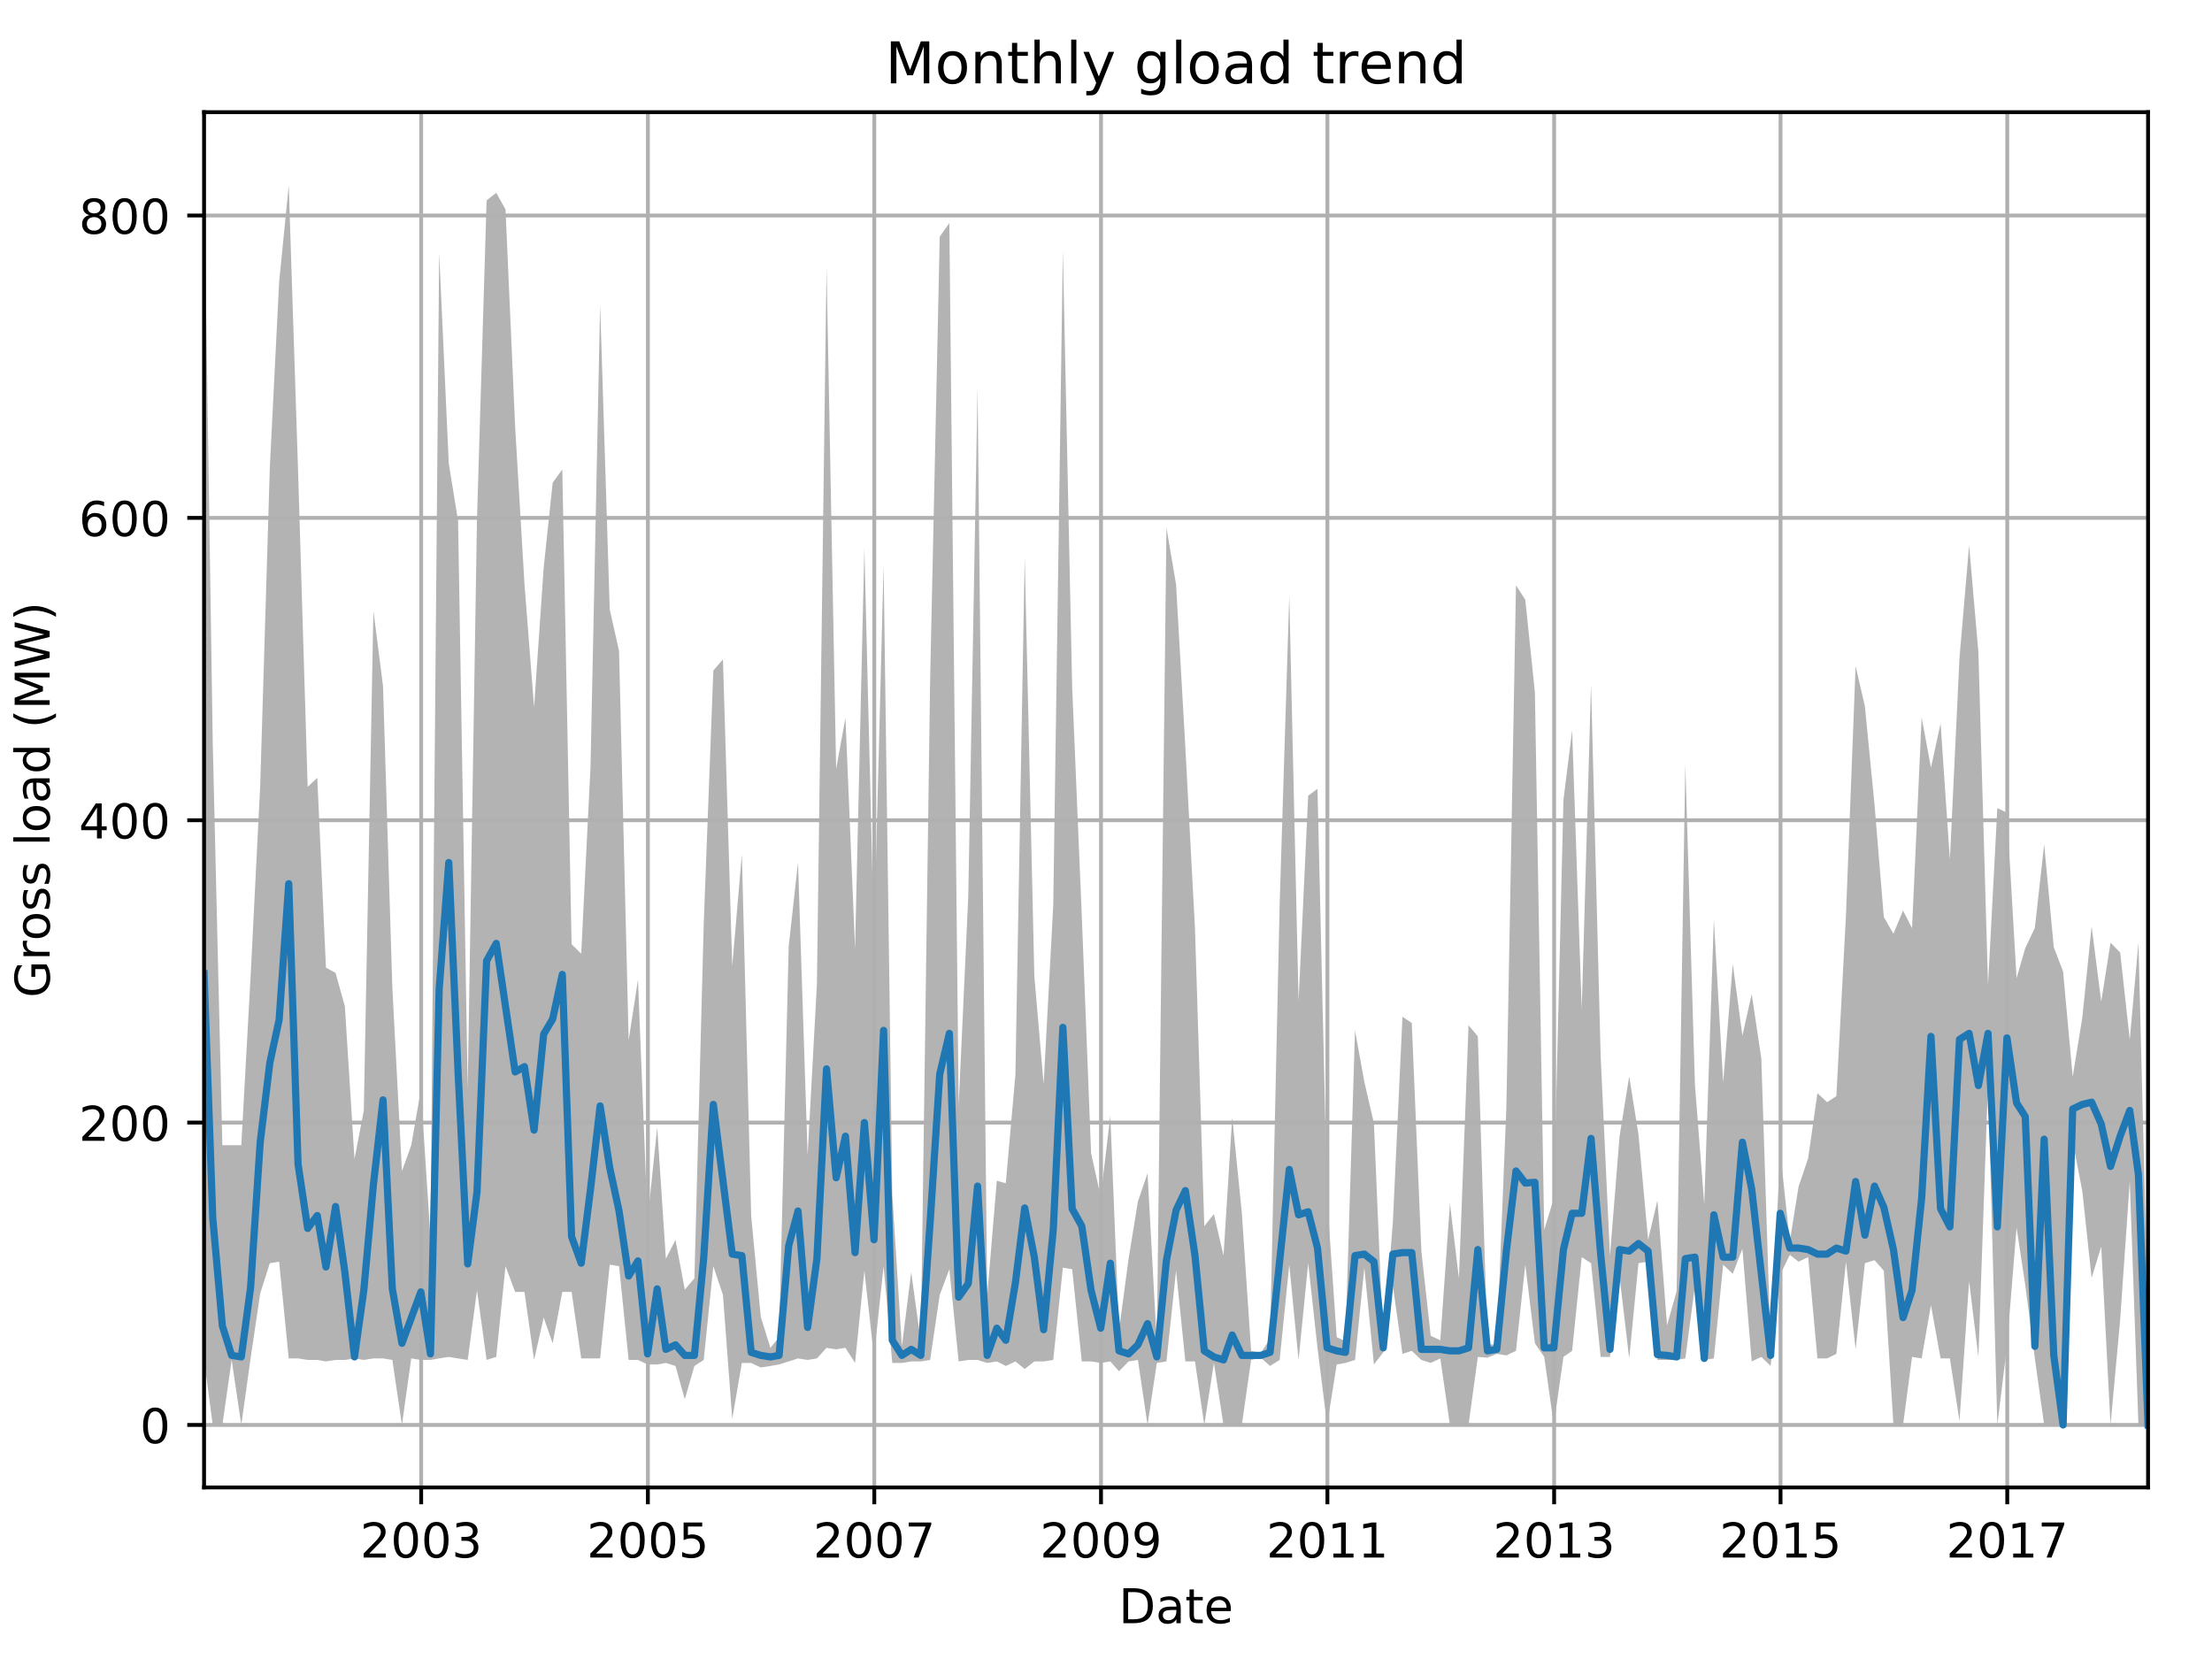 <?xml version="1.0" encoding="utf-8" standalone="no"?>
<!DOCTYPE svg PUBLIC "-//W3C//DTD SVG 1.1//EN"
  "http://www.w3.org/Graphics/SVG/1.1/DTD/svg11.dtd">
<!-- Created with matplotlib (http://matplotlib.org/) -->
<svg height="345.6pt" version="1.1" viewBox="0 0 460.8 345.6" width="460.8pt" xmlns="http://www.w3.org/2000/svg" xmlns:xlink="http://www.w3.org/1999/xlink">
 <defs>
  <style type="text/css">
*{stroke-linecap:butt;stroke-linejoin:round;}
  </style>
 </defs>
 <g id="figure_1">
  <g id="patch_1">
   <path d="M 0 345.6 
L 460.8 345.6 
L 460.8 0 
L 0 0 
z
" style="fill:none;"/>
  </g>
  <g id="axes_1">
   <g id="patch_2">
    <path d="M 42.511 309.863 
L 447.48 309.863 
L 447.48 23.365 
L 42.511 23.365 
z
" style="fill:none;"/>
   </g>
   <g id="PolyCollection_1">
    <path clip-path="url(#p6c2cb52976)" d="M 42.511 36.388 
L 42.511 283.299 
L 44.32 296.841 
L 46.323 296.841 
L 48.261 283.299 
L 50.264 296.841 
L 52.203 282.984 
L 54.205 269.441 
L 56.208 263.143 
L 58.147 262.828 
L 60.149 282.984 
L 62.088 282.984 
L 64.091 283.299 
L 66.094 283.299 
L 67.903 283.613 
L 69.905 283.299 
L 71.844 283.299 
L 73.847 282.984 
L 75.785 283.299 
L 77.788 282.984 
L 79.791 282.984 
L 81.729 283.299 
L 83.732 296.841 
L 85.67 282.984 
L 87.673 283.299 
L 89.676 283.299 
L 91.485 282.984 
L 93.488 282.669 
L 95.426 282.984 
L 97.429 283.299 
L 99.367 268.811 
L 101.37 283.299 
L 103.373 282.669 
L 105.311 263.772 
L 107.314 269.126 
L 109.252 269.126 
L 111.255 283.299 
L 113.258 274.48 
L 115.132 279.834 
L 117.135 269.126 
L 119.073 269.126 
L 121.076 282.984 
L 123.014 282.984 
L 125.017 282.984 
L 127.02 263.457 
L 128.958 263.772 
L 130.961 283.299 
L 132.899 283.299 
L 134.902 284.243 
L 136.905 284.243 
L 138.714 283.928 
L 140.717 284.558 
L 142.655 291.487 
L 144.658 284.558 
L 146.596 283.299 
L 148.599 263.772 
L 150.602 269.756 
L 152.54 295.581 
L 154.543 283.928 
L 156.481 283.928 
L 158.484 284.873 
L 160.487 284.558 
L 162.296 284.243 
L 164.299 283.613 
L 166.237 282.984 
L 168.24 283.299 
L 170.178 282.984 
L 172.181 280.779 
L 174.184 281.094 
L 176.123 280.779 
L 178.125 283.928 
L 180.064 264.717 
L 182.067 282.669 
L 184.069 263.772 
L 185.878 283.928 
L 187.881 283.928 
L 189.82 283.613 
L 191.822 283.613 
L 193.761 283.299 
L 195.764 269.756 
L 197.767 264.402 
L 199.705 283.613 
L 201.708 283.299 
L 203.646 283.299 
L 205.649 283.928 
L 207.652 283.613 
L 209.525 284.558 
L 211.528 283.613 
L 213.466 285.188 
L 215.469 283.613 
L 217.408 283.613 
L 219.41 283.299 
L 221.413 264.087 
L 223.352 264.402 
L 225.355 283.613 
L 227.293 283.613 
L 229.296 283.928 
L 231.299 283.613 
L 233.108 285.661 
L 235.11 283.613 
L 237.049 283.299 
L 239.052 296.841 
L 240.99 283.928 
L 242.993 283.613 
L 244.996 264.717 
L 246.934 283.613 
L 248.937 283.613 
L 250.875 296.841 
L 252.878 283.928 
L 254.881 296.841 
L 256.69 296.841 
L 258.693 296.841 
L 260.631 283.299 
L 262.634 282.826 
L 264.572 284.558 
L 266.575 283.299 
L 268.578 263.457 
L 270.516 283.299 
L 272.519 263.143 
L 274.457 280.779 
L 276.46 296.841 
L 278.463 284.243 
L 280.272 283.928 
L 282.275 283.299 
L 284.213 264.087 
L 286.216 284.243 
L 288.154 281.724 
L 290.157 267.867 
L 292.16 282.039 
L 294.098 281.409 
L 296.101 283.299 
L 298.04 283.928 
L 300.042 282.984 
L 302.045 296.841 
L 303.919 296.526 
L 305.922 296.841 
L 307.86 282.669 
L 309.863 282.826 
L 311.801 282.039 
L 313.804 282.354 
L 315.807 281.409 
L 317.745 263.457 
L 319.748 279.834 
L 321.686 282.669 
L 323.689 296.841 
L 325.692 282.669 
L 327.501 281.409 
L 329.504 261.883 
L 331.442 263.143 
L 333.445 282.669 
L 335.384 282.669 
L 337.386 265.977 
L 339.389 282.984 
L 341.328 263.143 
L 343.33 262.828 
L 345.269 283.299 
L 347.272 283.299 
L 349.274 283.299 
L 351.083 282.984 
L 353.086 267.867 
L 355.025 283.299 
L 357.028 282.984 
L 358.966 263.457 
L 360.969 265.347 
L 362.972 260.151 
L 364.91 283.613 
L 366.913 282.669 
L 368.851 284.558 
L 370.854 265.505 
L 372.857 261.41 
L 374.666 262.828 
L 376.669 261.883 
L 378.607 282.984 
L 380.61 282.984 
L 382.548 282.039 
L 384.551 262.828 
L 386.554 281.094 
L 388.492 263.143 
L 390.495 262.513 
L 392.433 264.717 
L 394.436 296.841 
L 396.439 296.841 
L 398.313 282.669 
L 400.315 282.984 
L 402.254 271.882 
L 404.257 282.984 
L 406.195 282.984 
L 408.198 296.014 
L 410.201 266.922 
L 412.139 282.669 
L 414.142 225.311 
L 416.08 296.841 
L 418.083 280.464 
L 420.086 255.742 
L 421.895 267.67 
L 423.898 282.984 
L 425.836 296.841 
L 427.839 296.841 
L 429.777 296.841 
L 431.78 237.751 
L 433.783 248.144 
L 435.721 266.213 
L 437.724 259.678 
L 439.662 296.841 
L 441.665 274.953 
L 443.668 246.097 
L 445.477 296.841 
L 447.48 296.841 
L 447.48 275.583 
L 447.48 275.583 
L 445.477 196.376 
L 443.668 216.571 
L 441.665 198.423 
L 439.662 196.376 
L 437.724 208.658 
L 435.721 192.99 
L 433.783 212.005 
L 431.78 224.287 
L 429.777 202.36 
L 427.839 197.321 
L 425.836 175.905 
L 423.898 193.305 
L 421.895 197.517 
L 420.086 203.777 
L 418.083 169.291 
L 416.08 168.346 
L 414.142 205.233 
L 412.139 135.908 
L 410.201 113.587 
L 408.198 137.05 
L 406.195 179.054 
L 404.257 150.71 
L 402.254 159.922 
L 400.315 149.45 
L 398.313 193.345 
L 396.439 189.683 
L 394.436 194.526 
L 392.433 191.022 
L 390.495 167.598 
L 388.492 147.128 
L 386.554 138.782 
L 384.551 190.589 
L 382.548 228.342 
L 380.61 229.602 
L 378.607 227.712 
L 376.669 241.294 
L 374.666 247.238 
L 372.857 258.576 
L 370.854 239.995 
L 368.851 279.992 
L 366.913 220.508 
L 364.91 207.084 
L 362.972 215.744 
L 360.969 200.824 
L 358.966 225.508 
L 357.028 191.534 
L 355.025 250.86 
L 353.086 225.98 
L 351.083 159.213 
L 349.274 268.969 
L 347.272 276.094 
L 345.269 250.073 
L 343.33 258.261 
L 341.328 236.373 
L 339.389 224.248 
L 337.386 236.688 
L 335.384 261.607 
L 333.445 220.036 
L 331.442 142.561 
L 329.504 210.233 
L 327.501 152.127 
L 325.692 166.654 
L 323.689 249.6 
L 321.686 256.214 
L 319.748 144.254 
L 317.745 124.924 
L 315.807 121.933 
L 313.804 230.743 
L 311.801 280.149 
L 309.863 279.992 
L 307.86 215.902 
L 305.922 213.579 
L 303.919 266.292 
L 302.045 250.703 
L 300.042 279.204 
L 298.04 278.26 
L 296.101 260.662 
L 294.098 213.107 
L 292.16 211.808 
L 290.157 254.639 
L 288.154 279.834 
L 286.216 234.011 
L 284.213 225.35 
L 282.275 214.682 
L 280.272 279.362 
L 278.463 278.574 
L 276.46 249.6 
L 274.457 164.331 
L 272.519 165.748 
L 270.516 208.54 
L 268.578 124.098 
L 266.575 188.384 
L 264.572 278.889 
L 262.634 281.881 
L 260.631 281.409 
L 258.693 252.592 
L 256.69 232.751 
L 254.881 261.568 
L 252.878 252.907 
L 250.875 255.427 
L 248.937 193.423 
L 246.934 155.788 
L 244.996 121.736 
L 242.993 109.926 
L 240.99 279.834 
L 239.052 244.443 
L 237.049 250.269 
L 235.11 262.198 
L 233.108 277.157 
L 231.299 232.436 
L 229.296 249.285 
L 227.293 240.231 
L 225.355 190.707 
L 223.352 143.151 
L 221.413 52.135 
L 219.41 188.66 
L 217.408 225.862 
L 215.469 203.304 
L 213.466 116.067 
L 211.528 223.893 
L 209.525 246.49 
L 207.652 245.978 
L 205.649 269.953 
L 203.646 80.794 
L 201.708 186.731 
L 199.705 230.31 
L 197.767 46.466 
L 195.764 49.3 
L 193.761 141.734 
L 191.822 279.519 
L 189.82 265.032 
L 187.881 280.464 
L 185.878 248.852 
L 184.069 117.642 
L 182.067 195.431 
L 180.064 114.217 
L 178.125 197.636 
L 176.123 149.529 
L 174.184 160.197 
L 172.181 55.599 
L 170.178 205.037 
L 168.24 240.625 
L 166.237 179.645 
L 164.299 197.163 
L 162.296 278.574 
L 160.487 280.779 
L 158.484 274.323 
L 156.481 253.261 
L 154.543 177.952 
L 152.54 201.257 
L 150.602 137.364 
L 148.599 139.687 
L 146.596 192.478 
L 144.658 266.292 
L 142.655 268.654 
L 140.717 258.3 
L 138.714 262.198 
L 136.905 234.838 
L 134.902 254.167 
L 132.899 204.092 
L 130.961 216.689 
L 128.958 135.593 
L 127.02 126.972 
L 125.017 63.512 
L 123.014 159.843 
L 121.076 198.659 
L 119.073 196.691 
L 117.135 97.8 
L 115.132 100.556 
L 113.258 118.271 
L 111.255 147.324 
L 109.252 121.578 
L 107.314 88.903 
L 105.311 43.631 
L 103.373 40.167 
L 101.37 41.742 
L 99.367 108.036 
L 97.429 226.807 
L 95.426 108.508 
L 93.488 96.541 
L 91.485 52.607 
L 89.676 257.828 
L 87.673 227.082 
L 85.67 238.577 
L 83.732 243.931 
L 81.729 205.666 
L 79.791 142.915 
L 77.788 127.247 
L 75.785 231.373 
L 73.847 241.451 
L 71.844 209.643 
L 69.905 202.675 
L 67.903 201.572 
L 66.094 162.048 
L 64.091 163.898 
L 62.088 97.958 
L 60.149 38.592 
L 58.147 58.788 
L 56.208 97.407 
L 54.205 163.662 
L 52.203 203.462 
L 50.264 238.577 
L 48.261 238.577 
L 46.323 238.577 
L 44.32 154.843 
L 42.511 36.388 
z
" style="fill:#808080;fill-opacity:0.6;"/>
   </g>
   <g id="matplotlib.axis_1">
    <g id="xtick_1">
     <g id="line2d_1">
      <path clip-path="url(#p6c2cb52976)" d="M 87.737 309.863 
L 87.737 23.365 
" style="fill:none;stroke:#b0b0b0;stroke-linecap:square;stroke-width:0.8;"/>
     </g>
     <g id="line2d_2">
      <defs>
       <path d="M 0 0 
L 0 3.5 
" id="m92b0c59860" style="stroke:#000000;stroke-width:0.8;"/>
      </defs>
      <g>
       <use style="stroke:#000000;stroke-width:0.8;" x="87.737" xlink:href="#m92b0c59860" y="309.863"/>
      </g>
     </g>
     <g id="text_1">
      <!-- 2003 -->
      <defs>
       <path d="M 19.188 8.297 
L 53.609 8.297 
L 53.609 0 
L 7.328 0 
L 7.328 8.297 
Q 12.938 14.109 22.625 23.891 
Q 32.328 33.688 34.812 36.531 
Q 39.547 41.844 41.422 45.531 
Q 43.312 49.219 43.312 52.781 
Q 43.312 58.594 39.234 62.25 
Q 35.156 65.922 28.609 65.922 
Q 23.969 65.922 18.812 64.312 
Q 13.672 62.703 7.812 59.422 
L 7.812 69.391 
Q 13.766 71.781 18.938 73 
Q 24.125 74.219 28.422 74.219 
Q 39.75 74.219 46.484 68.547 
Q 53.219 62.891 53.219 53.422 
Q 53.219 48.922 51.531 44.891 
Q 49.859 40.875 45.406 35.406 
Q 44.188 33.984 37.641 27.219 
Q 31.109 20.453 19.188 8.297 
z
" id="DejaVuSans-32"/>
       <path d="M 31.781 66.406 
Q 24.172 66.406 20.328 58.906 
Q 16.5 51.422 16.5 36.375 
Q 16.5 21.391 20.328 13.891 
Q 24.172 6.391 31.781 6.391 
Q 39.453 6.391 43.281 13.891 
Q 47.125 21.391 47.125 36.375 
Q 47.125 51.422 43.281 58.906 
Q 39.453 66.406 31.781 66.406 
z
M 31.781 74.219 
Q 44.047 74.219 50.516 64.516 
Q 56.984 54.828 56.984 36.375 
Q 56.984 17.969 50.516 8.266 
Q 44.047 -1.422 31.781 -1.422 
Q 19.531 -1.422 13.062 8.266 
Q 6.594 17.969 6.594 36.375 
Q 6.594 54.828 13.062 64.516 
Q 19.531 74.219 31.781 74.219 
z
" id="DejaVuSans-30"/>
       <path d="M 40.578 39.312 
Q 47.656 37.797 51.625 33 
Q 55.609 28.219 55.609 21.188 
Q 55.609 10.406 48.188 4.484 
Q 40.766 -1.422 27.094 -1.422 
Q 22.516 -1.422 17.656 -0.516 
Q 12.797 0.391 7.625 2.203 
L 7.625 11.719 
Q 11.719 9.328 16.594 8.109 
Q 21.484 6.891 26.812 6.891 
Q 36.078 6.891 40.938 10.547 
Q 45.797 14.203 45.797 21.188 
Q 45.797 27.641 41.281 31.266 
Q 36.766 34.906 28.719 34.906 
L 20.219 34.906 
L 20.219 43.016 
L 29.109 43.016 
Q 36.375 43.016 40.234 45.922 
Q 44.094 48.828 44.094 54.297 
Q 44.094 59.906 40.109 62.906 
Q 36.141 65.922 28.719 65.922 
Q 24.656 65.922 20.016 65.031 
Q 15.375 64.156 9.812 62.312 
L 9.812 71.094 
Q 15.438 72.656 20.344 73.438 
Q 25.25 74.219 29.594 74.219 
Q 40.828 74.219 47.359 69.109 
Q 53.906 64.016 53.906 55.328 
Q 53.906 49.266 50.438 45.094 
Q 46.969 40.922 40.578 39.312 
z
" id="DejaVuSans-33"/>
      </defs>
      <g transform="translate(75.012 324.462)scale(0.1 -0.1)">
       <use xlink:href="#DejaVuSans-32"/>
       <use x="63.623" xlink:href="#DejaVuSans-30"/>
       <use x="127.246" xlink:href="#DejaVuSans-30"/>
       <use x="190.869" xlink:href="#DejaVuSans-33"/>
      </g>
     </g>
    </g>
    <g id="xtick_2">
     <g id="line2d_3">
      <path clip-path="url(#p6c2cb52976)" d="M 134.967 309.863 
L 134.967 23.365 
" style="fill:none;stroke:#b0b0b0;stroke-linecap:square;stroke-width:0.8;"/>
     </g>
     <g id="line2d_4">
      <g>
       <use style="stroke:#000000;stroke-width:0.8;" x="134.967" xlink:href="#m92b0c59860" y="309.863"/>
      </g>
     </g>
     <g id="text_2">
      <!-- 2005 -->
      <defs>
       <path d="M 10.797 72.906 
L 49.516 72.906 
L 49.516 64.594 
L 19.828 64.594 
L 19.828 46.734 
Q 21.969 47.469 24.109 47.828 
Q 26.266 48.188 28.422 48.188 
Q 40.625 48.188 47.75 41.5 
Q 54.891 34.812 54.891 23.391 
Q 54.891 11.625 47.562 5.094 
Q 40.234 -1.422 26.906 -1.422 
Q 22.312 -1.422 17.547 -0.641 
Q 12.797 0.141 7.719 1.703 
L 7.719 11.625 
Q 12.109 9.234 16.797 8.062 
Q 21.484 6.891 26.703 6.891 
Q 35.156 6.891 40.078 11.328 
Q 45.016 15.766 45.016 23.391 
Q 45.016 31 40.078 35.438 
Q 35.156 39.891 26.703 39.891 
Q 22.75 39.891 18.812 39.016 
Q 14.891 38.141 10.797 36.281 
z
" id="DejaVuSans-35"/>
      </defs>
      <g transform="translate(122.242 324.462)scale(0.1 -0.1)">
       <use xlink:href="#DejaVuSans-32"/>
       <use x="63.623" xlink:href="#DejaVuSans-30"/>
       <use x="127.246" xlink:href="#DejaVuSans-30"/>
       <use x="190.869" xlink:href="#DejaVuSans-35"/>
      </g>
     </g>
    </g>
    <g id="xtick_3">
     <g id="line2d_5">
      <path clip-path="url(#p6c2cb52976)" d="M 182.131 309.863 
L 182.131 23.365 
" style="fill:none;stroke:#b0b0b0;stroke-linecap:square;stroke-width:0.8;"/>
     </g>
     <g id="line2d_6">
      <g>
       <use style="stroke:#000000;stroke-width:0.8;" x="182.131" xlink:href="#m92b0c59860" y="309.863"/>
      </g>
     </g>
     <g id="text_3">
      <!-- 2007 -->
      <defs>
       <path d="M 8.203 72.906 
L 55.078 72.906 
L 55.078 68.703 
L 28.609 0 
L 18.312 0 
L 43.219 64.594 
L 8.203 64.594 
z
" id="DejaVuSans-37"/>
      </defs>
      <g transform="translate(169.406 324.462)scale(0.1 -0.1)">
       <use xlink:href="#DejaVuSans-32"/>
       <use x="63.623" xlink:href="#DejaVuSans-30"/>
       <use x="127.246" xlink:href="#DejaVuSans-30"/>
       <use x="190.869" xlink:href="#DejaVuSans-37"/>
      </g>
     </g>
    </g>
    <g id="xtick_4">
     <g id="line2d_7">
      <path clip-path="url(#p6c2cb52976)" d="M 229.36 309.863 
L 229.36 23.365 
" style="fill:none;stroke:#b0b0b0;stroke-linecap:square;stroke-width:0.8;"/>
     </g>
     <g id="line2d_8">
      <g>
       <use style="stroke:#000000;stroke-width:0.8;" x="229.36" xlink:href="#m92b0c59860" y="309.863"/>
      </g>
     </g>
     <g id="text_4">
      <!-- 2009 -->
      <defs>
       <path d="M 10.984 1.516 
L 10.984 10.5 
Q 14.703 8.734 18.5 7.812 
Q 22.312 6.891 25.984 6.891 
Q 35.75 6.891 40.891 13.453 
Q 46.047 20.016 46.781 33.406 
Q 43.953 29.203 39.594 26.953 
Q 35.25 24.703 29.984 24.703 
Q 19.047 24.703 12.672 31.312 
Q 6.297 37.938 6.297 49.422 
Q 6.297 60.641 12.938 67.422 
Q 19.578 74.219 30.609 74.219 
Q 43.266 74.219 49.922 64.516 
Q 56.594 54.828 56.594 36.375 
Q 56.594 19.141 48.406 8.859 
Q 40.234 -1.422 26.422 -1.422 
Q 22.703 -1.422 18.891 -0.688 
Q 15.094 0.047 10.984 1.516 
z
M 30.609 32.422 
Q 37.25 32.422 41.125 36.953 
Q 45.016 41.5 45.016 49.422 
Q 45.016 57.281 41.125 61.844 
Q 37.25 66.406 30.609 66.406 
Q 23.969 66.406 20.094 61.844 
Q 16.219 57.281 16.219 49.422 
Q 16.219 41.5 20.094 36.953 
Q 23.969 32.422 30.609 32.422 
z
" id="DejaVuSans-39"/>
      </defs>
      <g transform="translate(216.635 324.462)scale(0.1 -0.1)">
       <use xlink:href="#DejaVuSans-32"/>
       <use x="63.623" xlink:href="#DejaVuSans-30"/>
       <use x="127.246" xlink:href="#DejaVuSans-30"/>
       <use x="190.869" xlink:href="#DejaVuSans-39"/>
      </g>
     </g>
    </g>
    <g id="xtick_5">
     <g id="line2d_9">
      <path clip-path="url(#p6c2cb52976)" d="M 276.525 309.863 
L 276.525 23.365 
" style="fill:none;stroke:#b0b0b0;stroke-linecap:square;stroke-width:0.8;"/>
     </g>
     <g id="line2d_10">
      <g>
       <use style="stroke:#000000;stroke-width:0.8;" x="276.525" xlink:href="#m92b0c59860" y="309.863"/>
      </g>
     </g>
     <g id="text_5">
      <!-- 2011 -->
      <defs>
       <path d="M 12.406 8.297 
L 28.516 8.297 
L 28.516 63.922 
L 10.984 60.406 
L 10.984 69.391 
L 28.422 72.906 
L 38.281 72.906 
L 38.281 8.297 
L 54.391 8.297 
L 54.391 0 
L 12.406 0 
z
" id="DejaVuSans-31"/>
      </defs>
      <g transform="translate(263.8 324.462)scale(0.1 -0.1)">
       <use xlink:href="#DejaVuSans-32"/>
       <use x="63.623" xlink:href="#DejaVuSans-30"/>
       <use x="127.246" xlink:href="#DejaVuSans-31"/>
       <use x="190.869" xlink:href="#DejaVuSans-31"/>
      </g>
     </g>
    </g>
    <g id="xtick_6">
     <g id="line2d_11">
      <path clip-path="url(#p6c2cb52976)" d="M 323.754 309.863 
L 323.754 23.365 
" style="fill:none;stroke:#b0b0b0;stroke-linecap:square;stroke-width:0.8;"/>
     </g>
     <g id="line2d_12">
      <g>
       <use style="stroke:#000000;stroke-width:0.8;" x="323.754" xlink:href="#m92b0c59860" y="309.863"/>
      </g>
     </g>
     <g id="text_6">
      <!-- 2013 -->
      <g transform="translate(311.029 324.462)scale(0.1 -0.1)">
       <use xlink:href="#DejaVuSans-32"/>
       <use x="63.623" xlink:href="#DejaVuSans-30"/>
       <use x="127.246" xlink:href="#DejaVuSans-31"/>
       <use x="190.869" xlink:href="#DejaVuSans-33"/>
      </g>
     </g>
    </g>
    <g id="xtick_7">
     <g id="line2d_13">
      <path clip-path="url(#p6c2cb52976)" d="M 370.918 309.863 
L 370.918 23.365 
" style="fill:none;stroke:#b0b0b0;stroke-linecap:square;stroke-width:0.8;"/>
     </g>
     <g id="line2d_14">
      <g>
       <use style="stroke:#000000;stroke-width:0.8;" x="370.918" xlink:href="#m92b0c59860" y="309.863"/>
      </g>
     </g>
     <g id="text_7">
      <!-- 2015 -->
      <g transform="translate(358.193 324.462)scale(0.1 -0.1)">
       <use xlink:href="#DejaVuSans-32"/>
       <use x="63.623" xlink:href="#DejaVuSans-30"/>
       <use x="127.246" xlink:href="#DejaVuSans-31"/>
       <use x="190.869" xlink:href="#DejaVuSans-35"/>
      </g>
     </g>
    </g>
    <g id="xtick_8">
     <g id="line2d_15">
      <path clip-path="url(#p6c2cb52976)" d="M 418.148 309.863 
L 418.148 23.365 
" style="fill:none;stroke:#b0b0b0;stroke-linecap:square;stroke-width:0.8;"/>
     </g>
     <g id="line2d_16">
      <g>
       <use style="stroke:#000000;stroke-width:0.8;" x="418.148" xlink:href="#m92b0c59860" y="309.863"/>
      </g>
     </g>
     <g id="text_8">
      <!-- 2017 -->
      <g transform="translate(405.423 324.462)scale(0.1 -0.1)">
       <use xlink:href="#DejaVuSans-32"/>
       <use x="63.623" xlink:href="#DejaVuSans-30"/>
       <use x="127.246" xlink:href="#DejaVuSans-31"/>
       <use x="190.869" xlink:href="#DejaVuSans-37"/>
      </g>
     </g>
    </g>
    <g id="text_9">
     <!-- Date -->
     <defs>
      <path d="M 19.672 64.797 
L 19.672 8.109 
L 31.594 8.109 
Q 46.688 8.109 53.688 14.938 
Q 60.688 21.781 60.688 36.531 
Q 60.688 51.172 53.688 57.984 
Q 46.688 64.797 31.594 64.797 
z
M 9.812 72.906 
L 30.078 72.906 
Q 51.266 72.906 61.172 64.094 
Q 71.094 55.281 71.094 36.531 
Q 71.094 17.672 61.125 8.828 
Q 51.172 0 30.078 0 
L 9.812 0 
z
" id="DejaVuSans-44"/>
      <path d="M 34.281 27.484 
Q 23.391 27.484 19.188 25 
Q 14.984 22.516 14.984 16.5 
Q 14.984 11.719 18.141 8.906 
Q 21.297 6.109 26.703 6.109 
Q 34.188 6.109 38.703 11.406 
Q 43.219 16.703 43.219 25.484 
L 43.219 27.484 
z
M 52.203 31.203 
L 52.203 0 
L 43.219 0 
L 43.219 8.297 
Q 40.141 3.328 35.547 0.953 
Q 30.953 -1.422 24.312 -1.422 
Q 15.922 -1.422 10.953 3.297 
Q 6 8.016 6 15.922 
Q 6 25.141 12.172 29.828 
Q 18.359 34.516 30.609 34.516 
L 43.219 34.516 
L 43.219 35.406 
Q 43.219 41.609 39.141 45 
Q 35.062 48.391 27.688 48.391 
Q 23 48.391 18.547 47.266 
Q 14.109 46.141 10.016 43.891 
L 10.016 52.203 
Q 14.938 54.109 19.578 55.047 
Q 24.219 56 28.609 56 
Q 40.484 56 46.344 49.844 
Q 52.203 43.703 52.203 31.203 
z
" id="DejaVuSans-61"/>
      <path d="M 18.312 70.219 
L 18.312 54.688 
L 36.812 54.688 
L 36.812 47.703 
L 18.312 47.703 
L 18.312 18.016 
Q 18.312 11.328 20.141 9.422 
Q 21.969 7.516 27.594 7.516 
L 36.812 7.516 
L 36.812 0 
L 27.594 0 
Q 17.188 0 13.234 3.875 
Q 9.281 7.766 9.281 18.016 
L 9.281 47.703 
L 2.688 47.703 
L 2.688 54.688 
L 9.281 54.688 
L 9.281 70.219 
z
" id="DejaVuSans-74"/>
      <path d="M 56.203 29.594 
L 56.203 25.203 
L 14.891 25.203 
Q 15.484 15.922 20.484 11.062 
Q 25.484 6.203 34.422 6.203 
Q 39.594 6.203 44.453 7.469 
Q 49.312 8.734 54.109 11.281 
L 54.109 2.781 
Q 49.266 0.734 44.188 -0.344 
Q 39.109 -1.422 33.891 -1.422 
Q 20.797 -1.422 13.156 6.188 
Q 5.516 13.812 5.516 26.812 
Q 5.516 40.234 12.766 48.109 
Q 20.016 56 32.328 56 
Q 43.359 56 49.781 48.891 
Q 56.203 41.797 56.203 29.594 
z
M 47.219 32.234 
Q 47.125 39.594 43.094 43.984 
Q 39.062 48.391 32.422 48.391 
Q 24.906 48.391 20.391 44.141 
Q 15.875 39.891 15.188 32.172 
z
" id="DejaVuSans-65"/>
     </defs>
     <g transform="translate(233.045 338.14)scale(0.1 -0.1)">
      <use xlink:href="#DejaVuSans-44"/>
      <use x="77.002" xlink:href="#DejaVuSans-61"/>
      <use x="138.281" xlink:href="#DejaVuSans-74"/>
      <use x="177.49" xlink:href="#DejaVuSans-65"/>
     </g>
    </g>
   </g>
   <g id="matplotlib.axis_2">
    <g id="ytick_1">
     <g id="line2d_17">
      <path clip-path="url(#p6c2cb52976)" d="M 42.511 296.841 
L 447.48 296.841 
" style="fill:none;stroke:#b0b0b0;stroke-linecap:square;stroke-width:0.8;"/>
     </g>
     <g id="line2d_18">
      <defs>
       <path d="M 0 0 
L -3.5 0 
" id="m82ce09f51d" style="stroke:#000000;stroke-width:0.8;"/>
      </defs>
      <g>
       <use style="stroke:#000000;stroke-width:0.8;" x="42.511" xlink:href="#m82ce09f51d" y="296.841"/>
      </g>
     </g>
     <g id="text_10">
      <!-- 0 -->
      <g transform="translate(29.149 300.64)scale(0.1 -0.1)">
       <use xlink:href="#DejaVuSans-30"/>
      </g>
     </g>
    </g>
    <g id="ytick_2">
     <g id="line2d_19">
      <path clip-path="url(#p6c2cb52976)" d="M 42.511 233.853 
L 447.48 233.853 
" style="fill:none;stroke:#b0b0b0;stroke-linecap:square;stroke-width:0.8;"/>
     </g>
     <g id="line2d_20">
      <g>
       <use style="stroke:#000000;stroke-width:0.8;" x="42.511" xlink:href="#m82ce09f51d" y="233.853"/>
      </g>
     </g>
     <g id="text_11">
      <!-- 200 -->
      <g transform="translate(16.424 237.653)scale(0.1 -0.1)">
       <use xlink:href="#DejaVuSans-32"/>
       <use x="63.623" xlink:href="#DejaVuSans-30"/>
       <use x="127.246" xlink:href="#DejaVuSans-30"/>
      </g>
     </g>
    </g>
    <g id="ytick_3">
     <g id="line2d_21">
      <path clip-path="url(#p6c2cb52976)" d="M 42.511 170.866 
L 447.48 170.866 
" style="fill:none;stroke:#b0b0b0;stroke-linecap:square;stroke-width:0.8;"/>
     </g>
     <g id="line2d_22">
      <g>
       <use style="stroke:#000000;stroke-width:0.8;" x="42.511" xlink:href="#m82ce09f51d" y="170.866"/>
      </g>
     </g>
     <g id="text_12">
      <!-- 400 -->
      <defs>
       <path d="M 37.797 64.312 
L 12.891 25.391 
L 37.797 25.391 
z
M 35.203 72.906 
L 47.609 72.906 
L 47.609 25.391 
L 58.016 25.391 
L 58.016 17.188 
L 47.609 17.188 
L 47.609 0 
L 37.797 0 
L 37.797 17.188 
L 4.891 17.188 
L 4.891 26.703 
z
" id="DejaVuSans-34"/>
      </defs>
      <g transform="translate(16.424 174.665)scale(0.1 -0.1)">
       <use xlink:href="#DejaVuSans-34"/>
       <use x="63.623" xlink:href="#DejaVuSans-30"/>
       <use x="127.246" xlink:href="#DejaVuSans-30"/>
      </g>
     </g>
    </g>
    <g id="ytick_4">
     <g id="line2d_23">
      <path clip-path="url(#p6c2cb52976)" d="M 42.511 107.878 
L 447.48 107.878 
" style="fill:none;stroke:#b0b0b0;stroke-linecap:square;stroke-width:0.8;"/>
     </g>
     <g id="line2d_24">
      <g>
       <use style="stroke:#000000;stroke-width:0.8;" x="42.511" xlink:href="#m82ce09f51d" y="107.878"/>
      </g>
     </g>
     <g id="text_13">
      <!-- 600 -->
      <defs>
       <path d="M 33.016 40.375 
Q 26.375 40.375 22.484 35.828 
Q 18.609 31.297 18.609 23.391 
Q 18.609 15.531 22.484 10.953 
Q 26.375 6.391 33.016 6.391 
Q 39.656 6.391 43.531 10.953 
Q 47.406 15.531 47.406 23.391 
Q 47.406 31.297 43.531 35.828 
Q 39.656 40.375 33.016 40.375 
z
M 52.594 71.297 
L 52.594 62.312 
Q 48.875 64.062 45.094 64.984 
Q 41.312 65.922 37.594 65.922 
Q 27.828 65.922 22.672 59.328 
Q 17.531 52.734 16.797 39.406 
Q 19.672 43.656 24.016 45.922 
Q 28.375 48.188 33.594 48.188 
Q 44.578 48.188 50.953 41.516 
Q 57.328 34.859 57.328 23.391 
Q 57.328 12.156 50.688 5.359 
Q 44.047 -1.422 33.016 -1.422 
Q 20.359 -1.422 13.672 8.266 
Q 6.984 17.969 6.984 36.375 
Q 6.984 53.656 15.188 63.938 
Q 23.391 74.219 37.203 74.219 
Q 40.922 74.219 44.703 73.484 
Q 48.484 72.75 52.594 71.297 
z
" id="DejaVuSans-36"/>
      </defs>
      <g transform="translate(16.424 111.678)scale(0.1 -0.1)">
       <use xlink:href="#DejaVuSans-36"/>
       <use x="63.623" xlink:href="#DejaVuSans-30"/>
       <use x="127.246" xlink:href="#DejaVuSans-30"/>
      </g>
     </g>
    </g>
    <g id="ytick_5">
     <g id="line2d_25">
      <path clip-path="url(#p6c2cb52976)" d="M 42.511 44.891 
L 447.48 44.891 
" style="fill:none;stroke:#b0b0b0;stroke-linecap:square;stroke-width:0.8;"/>
     </g>
     <g id="line2d_26">
      <g>
       <use style="stroke:#000000;stroke-width:0.8;" x="42.511" xlink:href="#m82ce09f51d" y="44.891"/>
      </g>
     </g>
     <g id="text_14">
      <!-- 800 -->
      <defs>
       <path d="M 31.781 34.625 
Q 24.75 34.625 20.719 30.859 
Q 16.703 27.094 16.703 20.516 
Q 16.703 13.922 20.719 10.156 
Q 24.75 6.391 31.781 6.391 
Q 38.812 6.391 42.859 10.172 
Q 46.922 13.969 46.922 20.516 
Q 46.922 27.094 42.891 30.859 
Q 38.875 34.625 31.781 34.625 
z
M 21.922 38.812 
Q 15.578 40.375 12.031 44.719 
Q 8.5 49.078 8.5 55.328 
Q 8.5 64.062 14.719 69.141 
Q 20.953 74.219 31.781 74.219 
Q 42.672 74.219 48.875 69.141 
Q 55.078 64.062 55.078 55.328 
Q 55.078 49.078 51.531 44.719 
Q 48 40.375 41.703 38.812 
Q 48.828 37.156 52.797 32.312 
Q 56.781 27.484 56.781 20.516 
Q 56.781 9.906 50.312 4.234 
Q 43.844 -1.422 31.781 -1.422 
Q 19.734 -1.422 13.25 4.234 
Q 6.781 9.906 6.781 20.516 
Q 6.781 27.484 10.781 32.312 
Q 14.797 37.156 21.922 38.812 
z
M 18.312 54.391 
Q 18.312 48.734 21.844 45.562 
Q 25.391 42.391 31.781 42.391 
Q 38.141 42.391 41.719 45.562 
Q 45.312 48.734 45.312 54.391 
Q 45.312 60.062 41.719 63.234 
Q 38.141 66.406 31.781 66.406 
Q 25.391 66.406 21.844 63.234 
Q 18.312 60.062 18.312 54.391 
z
" id="DejaVuSans-38"/>
      </defs>
      <g transform="translate(16.424 48.69)scale(0.1 -0.1)">
       <use xlink:href="#DejaVuSans-38"/>
       <use x="63.623" xlink:href="#DejaVuSans-30"/>
       <use x="127.246" xlink:href="#DejaVuSans-30"/>
      </g>
     </g>
    </g>
    <g id="text_15">
     <!-- Gross load (MW) -->
     <defs>
      <path d="M 59.516 10.406 
L 59.516 29.984 
L 43.406 29.984 
L 43.406 38.094 
L 69.281 38.094 
L 69.281 6.781 
Q 63.578 2.734 56.688 0.656 
Q 49.812 -1.422 42 -1.422 
Q 24.906 -1.422 15.25 8.562 
Q 5.609 18.562 5.609 36.375 
Q 5.609 54.25 15.25 64.234 
Q 24.906 74.219 42 74.219 
Q 49.125 74.219 55.547 72.453 
Q 61.969 70.703 67.391 67.281 
L 67.391 56.781 
Q 61.922 61.422 55.766 63.766 
Q 49.609 66.109 42.828 66.109 
Q 29.438 66.109 22.719 58.641 
Q 16.016 51.172 16.016 36.375 
Q 16.016 21.625 22.719 14.156 
Q 29.438 6.688 42.828 6.688 
Q 48.047 6.688 52.141 7.594 
Q 56.25 8.5 59.516 10.406 
z
" id="DejaVuSans-47"/>
      <path d="M 41.109 46.297 
Q 39.594 47.172 37.812 47.578 
Q 36.031 48 33.891 48 
Q 26.266 48 22.188 43.047 
Q 18.109 38.094 18.109 28.812 
L 18.109 0 
L 9.078 0 
L 9.078 54.688 
L 18.109 54.688 
L 18.109 46.188 
Q 20.953 51.172 25.484 53.578 
Q 30.031 56 36.531 56 
Q 37.453 56 38.578 55.875 
Q 39.703 55.766 41.062 55.516 
z
" id="DejaVuSans-72"/>
      <path d="M 30.609 48.391 
Q 23.391 48.391 19.188 42.75 
Q 14.984 37.109 14.984 27.297 
Q 14.984 17.484 19.156 11.844 
Q 23.344 6.203 30.609 6.203 
Q 37.797 6.203 41.984 11.859 
Q 46.188 17.531 46.188 27.297 
Q 46.188 37.016 41.984 42.703 
Q 37.797 48.391 30.609 48.391 
z
M 30.609 56 
Q 42.328 56 49.016 48.375 
Q 55.719 40.766 55.719 27.297 
Q 55.719 13.875 49.016 6.219 
Q 42.328 -1.422 30.609 -1.422 
Q 18.844 -1.422 12.172 6.219 
Q 5.516 13.875 5.516 27.297 
Q 5.516 40.766 12.172 48.375 
Q 18.844 56 30.609 56 
z
" id="DejaVuSans-6f"/>
      <path d="M 44.281 53.078 
L 44.281 44.578 
Q 40.484 46.531 36.375 47.5 
Q 32.281 48.484 27.875 48.484 
Q 21.188 48.484 17.844 46.438 
Q 14.5 44.391 14.5 40.281 
Q 14.5 37.156 16.891 35.375 
Q 19.281 33.594 26.516 31.984 
L 29.594 31.297 
Q 39.156 29.25 43.188 25.516 
Q 47.219 21.781 47.219 15.094 
Q 47.219 7.469 41.188 3.016 
Q 35.156 -1.422 24.609 -1.422 
Q 20.219 -1.422 15.453 -0.562 
Q 10.688 0.297 5.422 2 
L 5.422 11.281 
Q 10.406 8.688 15.234 7.391 
Q 20.062 6.109 24.812 6.109 
Q 31.156 6.109 34.562 8.281 
Q 37.984 10.453 37.984 14.406 
Q 37.984 18.062 35.516 20.016 
Q 33.062 21.969 24.703 23.781 
L 21.578 24.516 
Q 13.234 26.266 9.516 29.906 
Q 5.812 33.547 5.812 39.891 
Q 5.812 47.609 11.281 51.797 
Q 16.75 56 26.812 56 
Q 31.781 56 36.172 55.266 
Q 40.578 54.547 44.281 53.078 
z
" id="DejaVuSans-73"/>
      <path id="DejaVuSans-20"/>
      <path d="M 9.422 75.984 
L 18.406 75.984 
L 18.406 0 
L 9.422 0 
z
" id="DejaVuSans-6c"/>
      <path d="M 45.406 46.391 
L 45.406 75.984 
L 54.391 75.984 
L 54.391 0 
L 45.406 0 
L 45.406 8.203 
Q 42.578 3.328 38.25 0.953 
Q 33.938 -1.422 27.875 -1.422 
Q 17.969 -1.422 11.734 6.484 
Q 5.516 14.406 5.516 27.297 
Q 5.516 40.188 11.734 48.094 
Q 17.969 56 27.875 56 
Q 33.938 56 38.25 53.625 
Q 42.578 51.266 45.406 46.391 
z
M 14.797 27.297 
Q 14.797 17.391 18.875 11.75 
Q 22.953 6.109 30.078 6.109 
Q 37.203 6.109 41.297 11.75 
Q 45.406 17.391 45.406 27.297 
Q 45.406 37.203 41.297 42.844 
Q 37.203 48.484 30.078 48.484 
Q 22.953 48.484 18.875 42.844 
Q 14.797 37.203 14.797 27.297 
z
" id="DejaVuSans-64"/>
      <path d="M 31 75.875 
Q 24.469 64.656 21.281 53.656 
Q 18.109 42.672 18.109 31.391 
Q 18.109 20.125 21.312 9.062 
Q 24.516 -2 31 -13.188 
L 23.188 -13.188 
Q 15.875 -1.703 12.234 9.375 
Q 8.594 20.453 8.594 31.391 
Q 8.594 42.281 12.203 53.312 
Q 15.828 64.359 23.188 75.875 
z
" id="DejaVuSans-28"/>
      <path d="M 9.812 72.906 
L 24.516 72.906 
L 43.109 23.297 
L 61.812 72.906 
L 76.516 72.906 
L 76.516 0 
L 66.891 0 
L 66.891 64.016 
L 48.094 14.016 
L 38.188 14.016 
L 19.391 64.016 
L 19.391 0 
L 9.812 0 
z
" id="DejaVuSans-4d"/>
      <path d="M 3.328 72.906 
L 13.281 72.906 
L 28.609 11.281 
L 43.891 72.906 
L 54.984 72.906 
L 70.312 11.281 
L 85.594 72.906 
L 95.609 72.906 
L 77.297 0 
L 64.891 0 
L 49.516 63.281 
L 33.984 0 
L 21.578 0 
z
" id="DejaVuSans-57"/>
      <path d="M 8.016 75.875 
L 15.828 75.875 
Q 23.141 64.359 26.781 53.312 
Q 30.422 42.281 30.422 31.391 
Q 30.422 20.453 26.781 9.375 
Q 23.141 -1.703 15.828 -13.188 
L 8.016 -13.188 
Q 14.5 -2 17.703 9.062 
Q 20.906 20.125 20.906 31.391 
Q 20.906 42.672 17.703 53.656 
Q 14.5 64.656 8.016 75.875 
z
" id="DejaVuSans-29"/>
     </defs>
     <g transform="translate(10.344 207.835)rotate(-90)scale(0.1 -0.1)">
      <use xlink:href="#DejaVuSans-47"/>
      <use x="77.49" xlink:href="#DejaVuSans-72"/>
      <use x="118.572" xlink:href="#DejaVuSans-6f"/>
      <use x="179.754" xlink:href="#DejaVuSans-73"/>
      <use x="231.854" xlink:href="#DejaVuSans-73"/>
      <use x="283.953" xlink:href="#DejaVuSans-20"/>
      <use x="315.74" xlink:href="#DejaVuSans-6c"/>
      <use x="343.523" xlink:href="#DejaVuSans-6f"/>
      <use x="404.705" xlink:href="#DejaVuSans-61"/>
      <use x="465.984" xlink:href="#DejaVuSans-64"/>
      <use x="529.461" xlink:href="#DejaVuSans-20"/>
      <use x="561.248" xlink:href="#DejaVuSans-28"/>
      <use x="600.262" xlink:href="#DejaVuSans-4d"/>
      <use x="686.541" xlink:href="#DejaVuSans-57"/>
      <use x="785.418" xlink:href="#DejaVuSans-29"/>
     </g>
    </g>
   </g>
   <g id="line2d_27">
    <path clip-path="url(#p6c2cb52976)" d="M 42.511 202.832 
L 44.32 253.694 
L 46.323 276.212 
L 48.261 282.354 
L 50.264 282.669 
L 52.203 268.182 
L 54.205 237.948 
L 56.208 221.413 
L 58.147 212.438 
L 60.149 184.093 
L 62.088 242.514 
L 64.091 255.899 
L 66.094 253.222 
L 67.903 263.93 
L 69.905 251.332 
L 71.844 265.032 
L 73.847 282.669 
L 75.785 268.811 
L 77.788 246.766 
L 79.791 229.129 
L 81.729 268.496 
L 83.732 279.834 
L 87.673 269.126 
L 89.676 282.039 
L 91.485 206.139 
L 93.488 179.684 
L 95.426 223.303 
L 97.429 263.3 
L 99.367 248.341 
L 101.37 200.155 
L 103.373 196.533 
L 107.314 223.303 
L 109.252 222.201 
L 111.255 235.428 
L 113.258 215.43 
L 115.132 212.28 
L 117.135 202.99 
L 119.073 257.631 
L 121.076 263.143 
L 123.014 247.711 
L 125.017 230.389 
L 127.02 243.302 
L 128.958 252.277 
L 130.961 265.82 
L 132.899 262.67 
L 134.902 282.039 
L 136.905 268.496 
L 138.714 281.094 
L 140.717 280.149 
L 142.655 282.354 
L 144.658 282.354 
L 146.596 262.04 
L 148.599 230.074 
L 152.54 261.253 
L 154.543 261.568 
L 156.481 281.724 
L 158.484 282.354 
L 160.487 282.669 
L 162.296 282.354 
L 164.299 259.521 
L 166.237 252.277 
L 168.24 276.527 
L 170.178 262.198 
L 172.181 222.673 
L 174.184 245.349 
L 176.123 236.688 
L 178.125 260.938 
L 180.064 233.853 
L 182.067 258.261 
L 184.069 214.642 
L 185.878 279.204 
L 187.881 282.354 
L 189.82 281.094 
L 191.822 282.354 
L 193.761 254.639 
L 195.764 223.775 
L 197.767 215.272 
L 199.705 270.229 
L 201.708 267.394 
L 203.646 247.081 
L 205.649 282.354 
L 207.652 276.685 
L 209.525 279.204 
L 211.528 267.237 
L 213.466 251.647 
L 215.469 261.883 
L 217.408 277 
L 219.41 256.214 
L 221.413 214.012 
L 223.352 251.805 
L 225.355 255.427 
L 227.293 268.811 
L 229.296 276.685 
L 231.299 263.143 
L 233.108 281.409 
L 235.11 282.039 
L 237.049 280.149 
L 239.052 275.74 
L 240.99 282.669 
L 242.993 262.513 
L 244.996 252.12 
L 246.934 248.026 
L 248.937 261.568 
L 250.875 281.409 
L 252.878 282.669 
L 254.881 283.299 
L 256.69 278.102 
L 258.693 282.354 
L 262.634 282.354 
L 264.572 281.724 
L 268.578 243.616 
L 270.516 253.065 
L 272.519 252.435 
L 274.457 259.993 
L 276.46 280.779 
L 278.463 281.409 
L 280.272 281.724 
L 282.275 261.568 
L 284.213 261.253 
L 286.216 262.828 
L 288.154 280.779 
L 290.157 261.253 
L 292.16 260.938 
L 294.098 260.938 
L 296.101 281.094 
L 300.042 281.094 
L 302.045 281.409 
L 303.919 281.409 
L 305.922 280.779 
L 307.86 260.308 
L 309.863 281.409 
L 311.801 281.094 
L 313.804 260.623 
L 315.807 243.931 
L 317.745 246.451 
L 319.748 246.293 
L 321.686 280.779 
L 323.689 280.779 
L 325.692 260.308 
L 327.501 252.75 
L 329.504 252.75 
L 331.442 237.16 
L 333.445 261.253 
L 335.384 281.094 
L 337.386 260.308 
L 339.389 260.623 
L 341.328 259.048 
L 343.33 260.623 
L 345.269 282.196 
L 347.272 282.354 
L 349.274 282.669 
L 351.083 262.198 
L 353.086 261.883 
L 355.025 282.984 
L 357.028 253.065 
L 358.966 261.883 
L 360.969 261.883 
L 362.972 237.948 
L 364.91 247.711 
L 368.851 282.354 
L 370.854 252.75 
L 372.857 259.993 
L 374.666 259.993 
L 376.669 260.308 
L 378.607 261.253 
L 380.61 261.253 
L 382.548 259.993 
L 384.551 260.623 
L 386.554 246.136 
L 388.492 257.316 
L 390.495 247.081 
L 392.433 251.49 
L 394.436 260.308 
L 396.439 274.48 
L 398.313 268.811 
L 400.315 249.6 
L 402.254 215.902 
L 404.257 251.805 
L 406.195 255.584 
L 408.198 216.532 
L 410.201 215.272 
L 412.139 226.137 
L 414.142 215.272 
L 416.08 255.584 
L 418.083 216.217 
L 420.086 229.759 
L 421.895 232.594 
L 423.898 280.464 
L 425.836 237.318 
L 427.839 282.354 
L 429.777 296.841 
L 431.78 231.019 
L 433.783 230.074 
L 435.721 229.602 
L 437.724 234.168 
L 439.662 242.987 
L 441.665 236.688 
L 443.668 231.334 
L 445.477 244.719 
L 447.48 296.841 
L 447.48 296.841 
" style="fill:none;stroke:#1f77b4;stroke-linecap:square;stroke-width:1.5;"/>
   </g>
   <g id="patch_3">
    <path d="M 42.511 309.863 
L 42.511 23.365 
" style="fill:none;stroke:#000000;stroke-linecap:square;stroke-linejoin:miter;stroke-width:0.8;"/>
   </g>
   <g id="patch_4">
    <path d="M 447.48 309.863 
L 447.48 23.365 
" style="fill:none;stroke:#000000;stroke-linecap:square;stroke-linejoin:miter;stroke-width:0.8;"/>
   </g>
   <g id="patch_5">
    <path d="M 42.511 309.863 
L 447.48 309.863 
" style="fill:none;stroke:#000000;stroke-linecap:square;stroke-linejoin:miter;stroke-width:0.8;"/>
   </g>
   <g id="patch_6">
    <path d="M 42.511 23.365 
L 447.48 23.365 
" style="fill:none;stroke:#000000;stroke-linecap:square;stroke-linejoin:miter;stroke-width:0.8;"/>
   </g>
   <g id="text_16">
    <!-- Monthly gload trend -->
    <defs>
     <path d="M 54.891 33.016 
L 54.891 0 
L 45.906 0 
L 45.906 32.719 
Q 45.906 40.484 42.875 44.328 
Q 39.844 48.188 33.797 48.188 
Q 26.516 48.188 22.312 43.547 
Q 18.109 38.922 18.109 30.906 
L 18.109 0 
L 9.078 0 
L 9.078 54.688 
L 18.109 54.688 
L 18.109 46.188 
Q 21.344 51.125 25.703 53.562 
Q 30.078 56 35.797 56 
Q 45.219 56 50.047 50.172 
Q 54.891 44.344 54.891 33.016 
z
" id="DejaVuSans-6e"/>
     <path d="M 54.891 33.016 
L 54.891 0 
L 45.906 0 
L 45.906 32.719 
Q 45.906 40.484 42.875 44.328 
Q 39.844 48.188 33.797 48.188 
Q 26.516 48.188 22.312 43.547 
Q 18.109 38.922 18.109 30.906 
L 18.109 0 
L 9.078 0 
L 9.078 75.984 
L 18.109 75.984 
L 18.109 46.188 
Q 21.344 51.125 25.703 53.562 
Q 30.078 56 35.797 56 
Q 45.219 56 50.047 50.172 
Q 54.891 44.344 54.891 33.016 
z
" id="DejaVuSans-68"/>
     <path d="M 32.172 -5.078 
Q 28.375 -14.844 24.75 -17.812 
Q 21.141 -20.797 15.094 -20.797 
L 7.906 -20.797 
L 7.906 -13.281 
L 13.188 -13.281 
Q 16.891 -13.281 18.938 -11.516 
Q 21 -9.766 23.484 -3.219 
L 25.094 0.875 
L 2.984 54.688 
L 12.5 54.688 
L 29.594 11.922 
L 46.688 54.688 
L 56.203 54.688 
z
" id="DejaVuSans-79"/>
     <path d="M 45.406 27.984 
Q 45.406 37.75 41.375 43.109 
Q 37.359 48.484 30.078 48.484 
Q 22.859 48.484 18.828 43.109 
Q 14.797 37.75 14.797 27.984 
Q 14.797 18.266 18.828 12.891 
Q 22.859 7.516 30.078 7.516 
Q 37.359 7.516 41.375 12.891 
Q 45.406 18.266 45.406 27.984 
z
M 54.391 6.781 
Q 54.391 -7.172 48.188 -13.984 
Q 42 -20.797 29.203 -20.797 
Q 24.469 -20.797 20.266 -20.094 
Q 16.062 -19.391 12.109 -17.922 
L 12.109 -9.188 
Q 16.062 -11.328 19.922 -12.344 
Q 23.781 -13.375 27.781 -13.375 
Q 36.625 -13.375 41.016 -8.766 
Q 45.406 -4.156 45.406 5.172 
L 45.406 9.625 
Q 42.625 4.781 38.281 2.391 
Q 33.938 0 27.875 0 
Q 17.828 0 11.672 7.656 
Q 5.516 15.328 5.516 27.984 
Q 5.516 40.672 11.672 48.328 
Q 17.828 56 27.875 56 
Q 33.938 56 38.281 53.609 
Q 42.625 51.219 45.406 46.391 
L 45.406 54.688 
L 54.391 54.688 
z
" id="DejaVuSans-67"/>
    </defs>
    <g transform="translate(184.405 17.365)scale(0.12 -0.12)">
     <use xlink:href="#DejaVuSans-4d"/>
     <use x="86.279" xlink:href="#DejaVuSans-6f"/>
     <use x="147.461" xlink:href="#DejaVuSans-6e"/>
     <use x="210.84" xlink:href="#DejaVuSans-74"/>
     <use x="250.049" xlink:href="#DejaVuSans-68"/>
     <use x="313.428" xlink:href="#DejaVuSans-6c"/>
     <use x="341.211" xlink:href="#DejaVuSans-79"/>
     <use x="400.391" xlink:href="#DejaVuSans-20"/>
     <use x="432.178" xlink:href="#DejaVuSans-67"/>
     <use x="495.654" xlink:href="#DejaVuSans-6c"/>
     <use x="523.438" xlink:href="#DejaVuSans-6f"/>
     <use x="584.619" xlink:href="#DejaVuSans-61"/>
     <use x="645.898" xlink:href="#DejaVuSans-64"/>
     <use x="709.375" xlink:href="#DejaVuSans-20"/>
     <use x="741.162" xlink:href="#DejaVuSans-74"/>
     <use x="780.371" xlink:href="#DejaVuSans-72"/>
     <use x="821.453" xlink:href="#DejaVuSans-65"/>
     <use x="882.977" xlink:href="#DejaVuSans-6e"/>
     <use x="946.355" xlink:href="#DejaVuSans-64"/>
    </g>
   </g>
  </g>
 </g>
 <defs>
  <clipPath id="p6c2cb52976">
   <rect height="286.498" width="404.969" x="42.511" y="23.365"/>
  </clipPath>
 </defs>
</svg>
